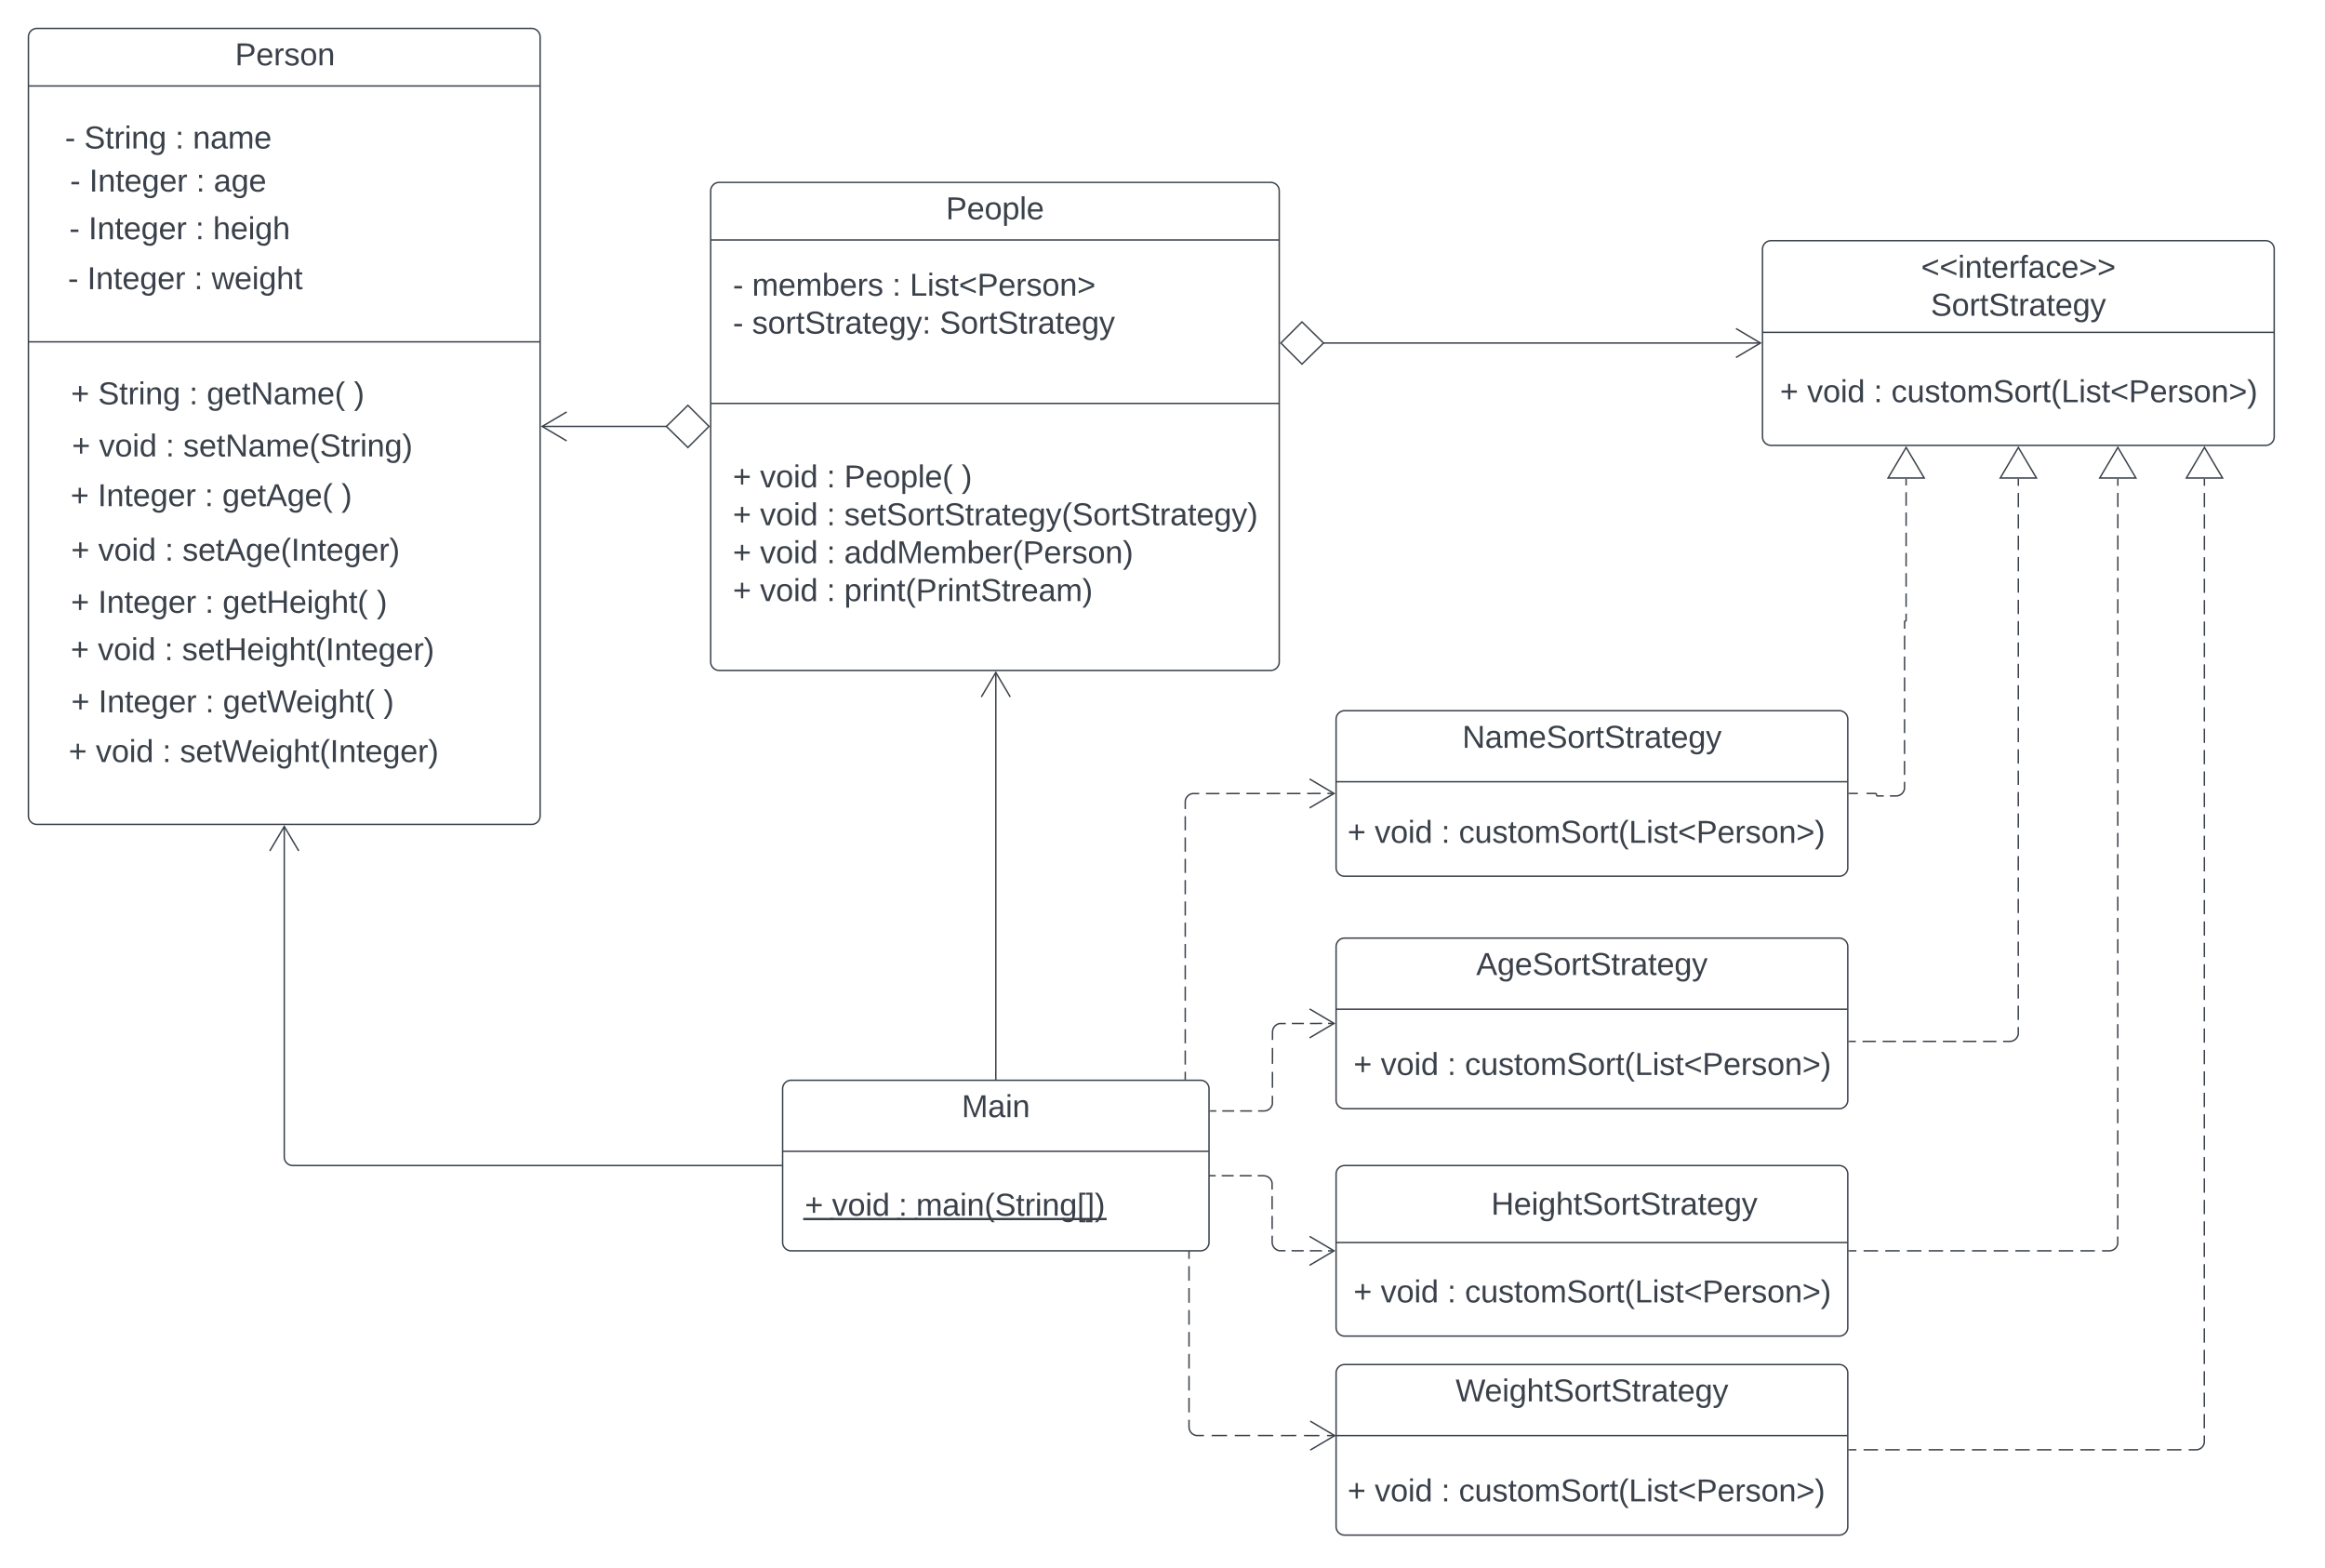<svg xmlns="http://www.w3.org/2000/svg" xmlns:xlink="http://www.w3.org/1999/xlink" xmlns:lucid="lucid" width="1635.74" height="1103.33"><g transform="translate(-80 -160)" lucid:page-tab-id="0_0"><path d="M0 0h1870.87v1322.83H0z" fill="#fff"/><path d="M100 186a6 6 0 0 1 6-6h348a6 6 0 0 1 6 6v548a6 6 0 0 1-6 6H106a6 6 0 0 1-6-6z" stroke="#3a414a" fill-opacity="0"/><use xlink:href="#a" transform="matrix(1,0,0,1,108,188) translate(137.346 17.944)"/><path d="M580 294.33a6 6 0 0 1 6-6h388a6 6 0 0 1 6 6v331.34a6 6 0 0 1-6 6H586a6 6 0 0 1-6-6z" stroke="#3a414a" fill-opacity="0"/><use xlink:href="#b" transform="matrix(1,0,0,1,588,296.333) translate(157.463 17.944)"/><path d="M630.6 926a6 6 0 0 1 6-6h288a6 6 0 0 1 6 6v108a6 6 0 0 1-6 6h-288a6 6 0 0 1-6-6z" stroke="#3a414a" fill-opacity="0"/><use xlink:href="#c" transform="matrix(1,0,0,1,638.586,928) translate(117.988 17.944)"/><path d="M1020 666a6 6 0 0 1 6-6h348a6 6 0 0 1 6 6v104.47a6 6 0 0 1-6 6h-348a6 6 0 0 1-6-6z" stroke="#3a414a" fill-opacity="0"/><use xlink:href="#d" transform="matrix(1,0,0,1,1028,668) translate(80.765 18.111)"/><use xlink:href="#e" transform="matrix(1,0,0,1,1028,668) translate(172 44.778)"/><path d="M1020 826a6 6 0 0 1 6-6h348a6 6 0 0 1 6 6v108a6 6 0 0 1-6 6h-348a6 6 0 0 1-6-6z" stroke="#3a414a" fill-opacity="0"/><use xlink:href="#f" transform="matrix(1,0,0,1,1028,828) translate(90.58 17.944)"/><path d="M1020 986a6 6 0 0 1 6-6h348a6 6 0 0 1 6 6v108a6 6 0 0 1-6 6h-348a6 6 0 0 1-6-6zM1020 1126a6 6 0 0 1 6-6h348a6 6 0 0 1 6 6v108a6 6 0 0 1-6 6h-348a6 6 0 0 1-6-6z" stroke="#3a414a" fill-opacity="0"/><use xlink:href="#g" transform="matrix(1,0,0,1,1028,1128) translate(76.043 17.944)"/><path d="M1320 335.33a6 6 0 0 1 6-6h348a6 6 0 0 1 6 6v132a6 6 0 0 1-6 6h-348a6 6 0 0 1-6-6z" stroke="#3a414a" fill-opacity="0"/><use xlink:href="#h" transform="matrix(1,0,0,1,1328,337.333) translate(103.543 18.111)"/><use xlink:href="#i" transform="matrix(1,0,0,1,1328,337.333) translate(110.333 44.778)"/><path d="M100.25 220.5a.25.25 0 0 1 .25-.25h359a.25.25 0 0 1 .25.25.25.25 0 0 1-.25.25h-359a.25.25 0 0 1-.25-.25z" stroke="#3a414a" stroke-width=".5" fill="none"/><path d="M120.4 240h155.43v36.67H120.4z" fill="#fff" fill-opacity="0"/><use xlink:href="#j" transform="matrix(1,0,0,1,125.401,245) translate(0.284 19.465)"/><use xlink:href="#k" transform="matrix(1,0,0,1,125.401,245) translate(13.802 19.465)"/><use xlink:href="#l" transform="matrix(1,0,0,1,125.401,245) translate(77.877 19.465)"/><use xlink:href="#m" transform="matrix(1,0,0,1,125.401,245) translate(90.222 19.465)"/><path d="M108.32 260h179.6v57.17h-179.6z" fill="#fff" fill-opacity="0"/><use xlink:href="#j" transform="matrix(1,0,0,1,113.318,265) translate(15.926 29.778)"/><use xlink:href="#n" transform="matrix(1,0,0,1,113.318,265) translate(29.444 29.778)"/><use xlink:href="#l" transform="matrix(1,0,0,1,113.318,265) translate(104.691 29.778)"/><use xlink:href="#o" transform="matrix(1,0,0,1,113.318,265) translate(117.037 29.778)"/><path d="M120.4 303.83h171.54v36.67H120.4z" fill="#fff" fill-opacity="0"/><use xlink:href="#j" transform="matrix(1,0,0,1,125.401,308.833) translate(3.315 19.465)"/><use xlink:href="#n" transform="matrix(1,0,0,1,125.401,308.833) translate(16.833 19.465)"/><use xlink:href="#l" transform="matrix(1,0,0,1,125.401,308.833) translate(92.08 19.465)"/><use xlink:href="#p" transform="matrix(1,0,0,1,125.401,308.833) translate(104.426 19.465)"/><path d="M120.4 327.17H300v63.33H120.4z" fill="#fff" fill-opacity="0"/><use xlink:href="#j" transform="matrix(1,0,0,1,125.401,332.167) translate(2.407 31.278)"/><use xlink:href="#n" transform="matrix(1,0,0,1,125.401,332.167) translate(15.926 31.278)"/><use xlink:href="#l" transform="matrix(1,0,0,1,125.401,332.167) translate(91.173 31.278)"/><use xlink:href="#q" transform="matrix(1,0,0,1,125.401,332.167) translate(103.519 31.278)"/><path d="M100.25 400.5a.25.25 0 0 1 .25-.25h359a.25.25 0 0 1 .25.25.25.25 0 0 1-.25.25h-359a.25.25 0 0 1-.25-.25z" stroke="#3a414a" stroke-width=".5" fill="none"/><path d="M124.6 420h216.42v36.67H124.6z" fill="#fff" fill-opacity="0"/><use xlink:href="#r" transform="matrix(1,0,0,1,129.599,425) translate(0.29 19.465)"/><use xlink:href="#k" transform="matrix(1,0,0,1,129.599,425) translate(19.426 19.465)"/><use xlink:href="#l" transform="matrix(1,0,0,1,129.599,425) translate(83.5 19.465)"/><use xlink:href="#s" transform="matrix(1,0,0,1,129.599,425) translate(95.846 19.465)"/><use xlink:href="#t" transform="matrix(1,0,0,1,129.599,425) translate(199.364 19.465)"/><path d="M120.4 456.67h259.9v36.66H120.4z" fill="#fff" fill-opacity="0"/><use xlink:href="#r" transform="matrix(1,0,0,1,125.401,461.667) translate(5.154 19.465)"/><use xlink:href="#u" transform="matrix(1,0,0,1,125.401,461.667) translate(24.29 19.465)"/><use xlink:href="#l" transform="matrix(1,0,0,1,125.401,461.667) translate(71.142 19.465)"/><use xlink:href="#v" transform="matrix(1,0,0,1,125.401,461.667) translate(83.488 19.465)"/><path d="M124.6 493.33h207.96V530H124.6z" fill="#fff" fill-opacity="0"/><use xlink:href="#r" transform="matrix(1,0,0,1,129.599,498.333) translate(0.019 17.778)"/><use xlink:href="#n" transform="matrix(1,0,0,1,129.599,498.333) translate(19.154 17.778)"/><use xlink:href="#l" transform="matrix(1,0,0,1,129.599,498.333) translate(94.401 17.778)"/><use xlink:href="#w" transform="matrix(1,0,0,1,129.599,498.333) translate(106.747 17.778)"/><use xlink:href="#x" transform="matrix(1,0,0,1,129.599,498.333) translate(190.636 17.778)"/><use xlink:href="#y" transform="matrix(1,0,0,1,129.599,498.333) translate(99 44.444)"/><use xlink:href="#e" transform="matrix(1,0,0,1,129.599,498.333) translate(99 71.111)"/><path d="M124.6 530h241.23v36.67H124.6z" fill="#fff" fill-opacity="0"/><use xlink:href="#r" transform="matrix(1,0,0,1,129.599,535) translate(0.383 19.465)"/><use xlink:href="#u" transform="matrix(1,0,0,1,129.599,535) translate(19.519 19.465)"/><use xlink:href="#l" transform="matrix(1,0,0,1,129.599,535) translate(66.37 19.465)"/><use xlink:href="#z" transform="matrix(1,0,0,1,129.599,535) translate(78.716 19.465)"/><path d="M124.6 566.67h232.53v36.66H124.6z" fill="#fff" fill-opacity="0"/><use xlink:href="#r" transform="matrix(1,0,0,1,129.599,571.667) translate(0.235 19.465)"/><use xlink:href="#n" transform="matrix(1,0,0,1,129.599,571.667) translate(19.37 19.465)"/><use xlink:href="#l" transform="matrix(1,0,0,1,129.599,571.667) translate(94.617 19.465)"/><use xlink:href="#A" transform="matrix(1,0,0,1,129.599,571.667) translate(106.963 19.465)"/><use xlink:href="#t" transform="matrix(1,0,0,1,129.599,571.667) translate(215.42 19.465)"/><path d="M124.6 600h265.8v36.67H124.6z" fill="#fff" fill-opacity="0"/><use xlink:href="#r" transform="matrix(1,0,0,1,129.599,605) translate(0.099 19.465)"/><use xlink:href="#u" transform="matrix(1,0,0,1,129.599,605) translate(19.235 19.465)"/><use xlink:href="#l" transform="matrix(1,0,0,1,129.599,605) translate(66.086 19.465)"/><use xlink:href="#B" transform="matrix(1,0,0,1,129.599,605) translate(78.432 19.465)"/><path d="M124.6 636.67h237.04v36.66H124.6z" fill="#fff" fill-opacity="0"/><use xlink:href="#r" transform="matrix(1,0,0,1,129.599,641.667) translate(0.481 19.465)"/><use xlink:href="#n" transform="matrix(1,0,0,1,129.599,641.667) translate(19.617 19.465)"/><use xlink:href="#l" transform="matrix(1,0,0,1,129.599,641.667) translate(94.864 19.465)"/><use xlink:href="#C" transform="matrix(1,0,0,1,129.599,641.667) translate(107.21 19.465)"/><use xlink:href="#t" transform="matrix(1,0,0,1,129.599,641.667) translate(220.173 19.465)"/><path d="M120.4 673.33h275.4V700H120.4z" fill="#fff" fill-opacity="0"/><use xlink:href="#r" transform="matrix(1,0,0,1,125.401,678.333) translate(2.846 17.778)"/><use xlink:href="#u" transform="matrix(1,0,0,1,125.401,678.333) translate(21.981 17.778)"/><use xlink:href="#l" transform="matrix(1,0,0,1,125.401,678.333) translate(68.833 17.778)"/><use xlink:href="#D" transform="matrix(1,0,0,1,125.401,678.333) translate(81.179 17.778)"/><path d="M580.25 328.83a.25.25 0 0 1 .25-.25h399a.25.25 0 0 1 .25.25.25.25 0 0 1-.25.25h-399a.25.25 0 0 1-.25-.25z" stroke="#3a414a" stroke-width=".5" fill="none"/><path d="M590.6 336H880v84H590.6z" fill="#fff" fill-opacity="0"/><use xlink:href="#j" transform="matrix(1,0,0,1,595.586,341) translate(0 27.028)"/><use xlink:href="#E" transform="matrix(1,0,0,1,595.586,341) translate(13.519 27.028)"/><use xlink:href="#l" transform="matrix(1,0,0,1,595.586,341) translate(112.099 27.028)"/><use xlink:href="#F" transform="matrix(1,0,0,1,595.586,341) translate(124.444 27.028)"/><use xlink:href="#j" transform="matrix(1,0,0,1,595.586,341) translate(0 53.694)"/><use xlink:href="#G" transform="matrix(1,0,0,1,595.586,341) translate(13.519 53.694)"/><use xlink:href="#H" transform="matrix(1,0,0,1,595.586,341) translate(145.494 53.694)"/><path d="M580.25 443.83a.25.25 0 0 1 .25-.25h399a.25.25 0 0 1 .25.25.25.25 0 0 1-.25.25h-399a.25.25 0 0 1-.25-.25z" stroke="#3a414a" stroke-width=".5" fill="none"/><path d="M590.6 456.67h380v160h-380z" fill="#fff" fill-opacity="0"/><use xlink:href="#r" transform="matrix(1,0,0,1,595.586,461.667) translate(0 41.215)"/><use xlink:href="#u" transform="matrix(1,0,0,1,595.586,461.667) translate(19.136 41.215)"/><use xlink:href="#l" transform="matrix(1,0,0,1,595.586,461.667) translate(65.988 41.215)"/><use xlink:href="#I" transform="matrix(1,0,0,1,595.586,461.667) translate(78.333 41.215)"/><use xlink:href="#x" transform="matrix(1,0,0,1,595.586,461.667) translate(160.926 41.215)"/><use xlink:href="#J" transform="matrix(1,0,0,1,595.586,461.667) translate(0 67.882)"/><use xlink:href="#u" transform="matrix(1,0,0,1,595.586,461.667) translate(19.136 67.882)"/><use xlink:href="#l" transform="matrix(1,0,0,1,595.586,461.667) translate(65.988 67.882)"/><use xlink:href="#K" transform="matrix(1,0,0,1,595.586,461.667) translate(78.333 67.882)"/><use xlink:href="#J" transform="matrix(1,0,0,1,595.586,461.667) translate(0 94.549)"/><use xlink:href="#u" transform="matrix(1,0,0,1,595.586,461.667) translate(19.136 94.549)"/><use xlink:href="#l" transform="matrix(1,0,0,1,595.586,461.667) translate(65.988 94.549)"/><use xlink:href="#L" transform="matrix(1,0,0,1,595.586,461.667) translate(78.333 94.549)"/><use xlink:href="#J" transform="matrix(1,0,0,1,595.586,461.667) translate(0 121.215)"/><use xlink:href="#u" transform="matrix(1,0,0,1,595.586,461.667) translate(19.136 121.215)"/><use xlink:href="#l" transform="matrix(1,0,0,1,595.586,461.667) translate(65.988 121.215)"/><use xlink:href="#M" transform="matrix(1,0,0,1,595.586,461.667) translate(78.333 121.215)"/><path d="M630.84 970a.25.25 0 0 1 .25-.25h299a.25.25 0 0 1 .24.25.25.25 0 0 1-.25.25h-299a.25.25 0 0 1-.26-.25z" stroke="#3a414a" stroke-width=".5" fill="none"/><path d="M641.17 980H930.6v60H641.16z" fill="#fff" fill-opacity="0"/><g><use xlink:href="#N" transform="matrix(1,0,0,1,646.173,985) translate(0 30.278)"/><use xlink:href="#O" transform="matrix(1,0,0,1,646.173,985) translate(19.136 30.278)"/><use xlink:href="#P" transform="matrix(1,0,0,1,646.173,985) translate(65.988 30.278)"/><use xlink:href="#Q" transform="matrix(1,0,0,1,646.173,985) translate(78.333 30.278)"/></g><path d="M1020.25 710a.25.25 0 0 1 .25-.25h359a.25.25 0 0 1 .25.25.25.25 0 0 1-.25.25h-359a.25.25 0 0 1-.25-.25zM1020.25 870a.25.25 0 0 1 .25-.25h359a.25.25 0 0 1 .25.25.25.25 0 0 1-.25.25h-359a.25.25 0 0 1-.25-.25zM1020.25 1034.17a.25.25 0 0 1 .25-.25h359a.25.25 0 0 1 .25.25.25.25 0 0 1-.25.25h-359a.25.25 0 0 1-.25-.25zM1020.25 1170a.25.25 0 0 1 .25-.25h359a.25.25 0 0 1 .25.25.25.25 0 0 1-.25.25h-359a.25.25 0 0 1-.25-.25zM1320.25 393.83a.25.25 0 0 1 .25-.25h359a.25.25 0 0 1 .25.25.25.25 0 0 1-.25.25h-359a.25.25 0 0 1-.25-.25z" stroke="#3a414a" stroke-width=".5" fill="none"/><path d="M931.52 941.6h4.2m4.2 0h8.38m4.2 0h8.4m4.2 0h4.18l.94-.07.9-.22.88-.35.8-.5.72-.6.6-.72.5-.8.37-.87.2-.92v-5.6m.02-5.63l.02-11.22m0-5.62l.02-11.23m0-5.6l.02-5.63.07-.94.22-.9.36-.88.5-.8.6-.72.72-.6.8-.5.88-.37.9-.23h4.27m4.25 0l8.5-.03m4.26 0l8.52-.02m4.25 0l4.26-.02" stroke="#3a414a" fill="none"/><path d="M931.54 942.1h-.52v-1h.52z" stroke="#3a414a" stroke-width=".05" fill="#3a414a"/><path d="M1001.34 890.18l17.2-10.18-17.2-10.18M931.1 987.2h4.2m4.23 0h8.43m4.22 0h8.44m4.22 0h4.22l.94.07.92.22.87.35.8.5.7.6.62.72.5.8.35.88.22.9v4.65m0 4.64l.02 9.27m0 4.65l.03 9.27m0 4.64v4.64l.1.94.2.9.37.88.5.8.6.72.7.6.82.5.87.37.92.23h4.28m4.28 0l8.56.03m4.27 0l8.57.02m4.28 0l4.28.02" stroke="#3a414a" fill="none"/><path d="M931.1 987.7h-.5v-1h.5z" stroke="#3a414a" stroke-width=".05" fill="#3a414a"/><path d="M1001.34 1050.18l17.2-10.18-17.2-10.18M916.53 1040.5v5.15m0 5.14v10.28m0 5.15v10.3m0 5.14v10.3m0 5.13v10.3m0 5.14v10.3m0 5.14v10.3m0 5.14v10.3m0 5.13v5.15l.08.94.23.9.36.88.48.8.6.72.73.6.8.5.88.37.9.23h5.43m5.43 0h10.83m5.42.02h10.83m5.42 0l10.84.02m5.4 0H992m5.42 0l10.83.02m5.42 0h5.4" stroke="#3a414a" fill="none"/><path d="M917.03 1040.5h-1v-.5h1z" stroke="#3a414a" stroke-width=".05" fill="#3a414a"/><path d="M1001.8 1180.18L1019 1170l-17.2-10.18M913.87 919v-5m0-5v-9.97m0-5v-10m0-4.98v-10m0-4.98v-10m0-4.98v-10m0-5v-9.98m0-5v-10m0-4.98v-10m0-4.98v-10m0-5v-9.97m0-5v-10m0-5v-9.98m0-5v-5l.07-.93.22-.92.36-.87.5-.8.6-.7.72-.62.8-.5.87-.35.93-.22h4.75m4.74 0h9.5m4.75 0l9.5-.02m4.74 0h9.5m4.75 0l9.5-.02m4.74 0h9.5m4.74 0l9.5-.02m4.74 0h4.75" stroke="#3a414a" fill="none"/><path d="M914.37 919.5h-1v-.5h1z" stroke="#3a414a" stroke-width=".05" fill="#3a414a"/><path d="M1001.34 728.4l17.2-10.17-17.2-10.18M780.6 919.04v-286" stroke="#3a414a" fill="none"/><path d="M781.1 919.54h-1v-.52h1z" stroke="#3a414a" stroke-width=".05" fill="#3a414a"/><path d="M790.77 650.33L780.6 633.1l-10.2 17.23M629.62 980H286a6 6 0 0 1-6-6V741.37" stroke="#3a414a" fill="none"/><path d="M630.12 980.5h-.5v-1h.5z" stroke="#3a414a" stroke-width=".05" fill="#3a414a"/><path d="M290.18 758.66L280 741.46l-10.18 17.2" stroke="#3a414a" fill="none"/><path d="M1125.76 991.67h193.77v36.66h-193.77z" fill="#fff" fill-opacity="0"/><g><use xlink:href="#R" transform="matrix(1,0,0,1,1130.764,996.667) translate(-1.704 17.944)"/></g><path d="M1380.96 718.23h6.13m6.12 0h6.27l.12.05.13.05.12.07.1.1.1.1.07.12.05.12.02.14v.14l.02.13.03.14.06.12.07.12.1.1.1.1.1.06.14.06.14.03h4.34m4.34 0h4.34l.94-.07.9-.22.88-.35.8-.5.72-.6.6-.72.5-.8.37-.88.23-.9v-4.9m0-4.9v-9.8m0-4.9l.02-9.78m0-4.9v-9.8m0-4.9l.02-9.78m0-4.9v-9.8m0-4.9v-9.78m.02-4.9v-9.8m0-4.9v-4.96l.03-.1.03-.06.04-.07.06-.07.06-.05.07-.04.07-.03.08-.02h.18l.07-.02.07-.03.07-.05.07-.05.06-.06.05-.08.04-.08.02-.08v-4.75m0-4.73v-9.5m0-4.74v-9.5m0-4.73V549m0-4.74v-9.5m0-4.73v-9.5m0-4.74v-9.5m0-4.74v-4.75" stroke="#3a414a" fill="none"/><path d="M1380.98 718.73h-.52v-1h.52z" stroke="#3a414a" stroke-width=".05" fill="#3a414a"/><path d="M1421.06 474.8l12.73 21.5h-25.46z" stroke="#3a414a" fill="#fff"/><path d="M1380.97 892.64h4.7m4.72 0h9.4m4.72 0h9.42m4.7 0h9.43m4.7 0h9.43m4.7 0h9.42m4.7 0h9.43m4.7 0h9.43m4.7 0h4.72l.94-.07.9-.22.88-.36.8-.5.72-.6.6-.73.5-.8.37-.87.23-.92v-5m0-5.02v-10.02m0-5V852.5m0-5v-10.02m0-5v-10.03m0-5V807.4m0-5v-10.03m.02-5.02v-10.02m0-5v-10.03m0-5V747.3m0-5v-10.03m0-5v-10.03m0-5V702.2m0-5v-10.02m0-5l.02-10.03m0-5V657.1m0-5v-10.03m0-5.02v-10.02m0-5v-10.03m0-5V597m0-5v-10.03m0-5l.02-10.03m0-5V551.9m0-5v-10.02m0-5v-10.03m0-5V506.8m0-5v-5.02" stroke="#3a414a" fill="none"/><path d="M1380.98 893.14h-.5v-1h.5z" stroke="#3a414a" stroke-width=".05" fill="#3a414a"/><path d="M1500 474.78l12.73 21.52h-25.46z" stroke="#3a414a" fill="#fff"/><path d="M1380.96 1040h5.1m5.07 0h10.17m5.08 0h10.17m5.1 0h10.15m5.1 0h10.16m5.08 0h10.17m5.1 0h10.16m5.08 0h10.17m5.1 0h10.16m5.1 0h10.16m5.08 0h10.17m5.08 0h10.17m5.08 0h5.1l.93-.07.9-.22.88-.35.8-.5.73-.6.6-.72.5-.8.36-.88.2-.9v-5m0-4.98l.02-9.96m0-4.98v-9.96m0-4.98v-9.97m0-4.97v-9.97m0-4.98v-9.97m0-4.97v-9.97m0-4.98v-9.97m0-4.97v-9.96m0-5v-9.95m0-5v-9.95m.02-5v-9.95m0-4.98v-9.97m0-4.98v-9.98m0-4.98v-9.97m0-4.98v-9.98m0-4.98v-9.96m0-5v-9.95m0-5v-9.95m0-5v-9.95m0-4.98v-9.97m.02-4.98v-9.97m0-4.98v-9.97m0-4.98v-9.97m0-4.98v-9.97m0-4.98v-9.96m0-5v-9.95m0-5v-9.96m0-4.98v-9.97m0-5v-9.96m0-4.98l.02-9.97m0-5v-9.96m0-4.98v-9.97m0-5v-9.95m0-5v-9.95m0-5v-9.95m0-4.98v-5" stroke="#3a414a" fill="none"/><path d="M1380.98 1040.5h-.52v-1h.52z" stroke="#3a414a" stroke-width=".05" fill="#3a414a"/><path d="M1570 474.76l12.7 21.52h-25.44z" stroke="#3a414a" fill="#fff"/><path d="M1380.96 1180h5.1m5.07 0h10.16m5.08 0h10.16m5.08 0h10.17m5.07 0h10.17m5.08 0h10.17m5.07 0h10.16m5.1 0h10.15m5.1 0h10.15m5.08 0h10.18m5.08 0h10.17m5.08 0h10.17m5.1 0H1569m5.1 0h10.15m5.08 0h10.17m5.08 0h10.17m5.08 0h5.08l.94-.07.92-.22.86-.35.8-.5.72-.6.6-.72.5-.8.36-.88.22-.9v-5.03m0-5.03v-10.06m0-5.02v-10.05m0-5.02v-10.05m0-5.02v-10.05m0-5.02v-10.04m0-5.02v-10.05m0-5.03v-10.05m0-5.02v-10.05m0-5.02v-10.05m0-5.02l.02-10.05m0-5v-10.06m0-5.02v-10.05m0-5.02V974m0-5.02v-10.05m0-5.02v-10.04m0-5.02V928.8m0-5.04v-10.04m0-5.03v-10.05m0-5.03v-10.04m0-5.03V868.5m0-5.02v-10.04m0-5.03l.02-10.03m0-5.03V823.3m0-5.03v-10.05m0-5.02v-10.05m0-5.02v-10.05m0-5.02V763m0-5v-10.06m0-5.02v-10.05m0-5.02V717.8m0-5.02v-10.05m0-5.02v-10.04m0-5.02V672.6m0-5.03v-10.05m.02-5.02v-10.05m0-5.02v-10.05m0-5.02V612.3m0-5v-10.06m0-5.02v-10.05m0-5.02V567.1m0-5.03v-10.04m0-5.03v-10.04m0-5.03V521.9m0-5.04v-10.04m0-5.03v-5.03" stroke="#3a414a" fill="none"/><path d="M1380.98 1180.5h-.52v-1h.52z" stroke="#3a414a" stroke-width=".05" fill="#3a414a"/><path d="M1630.93 474.75l12.73 21.52h-25.45z" stroke="#3a414a" fill="#fff"/><path d="M549.16 460h-87.8" stroke="#3a414a" fill="none"/><path d="M578.83 460l-14.85 14.85L548.83 460l15.15-14.85z" stroke="#3a414a" fill="#fff"/><path d="M478.66 449.82L461.46 460l17.2 10.18" stroke="#3a414a" fill="none"/><path d="M1304.26 406.67h391.48V470h-391.48z" fill="#fff" fill-opacity="0"/><g><use xlink:href="#r" transform="matrix(1,0,0,1,1309.259,411.667) translate(23.006 31.278)"/><use xlink:href="#u" transform="matrix(1,0,0,1,1309.259,411.667) translate(42.142 31.278)"/><use xlink:href="#l" transform="matrix(1,0,0,1,1309.259,411.667) translate(88.994 31.278)"/><use xlink:href="#S" transform="matrix(1,0,0,1,1309.259,411.667) translate(101.34 31.278)"/></g><path d="M1010.82 401.33h307.8" stroke="#3a414a" fill="none"/><path d="M981.16 401.33L996 386.48l15.16 14.85L996 416.18z" stroke="#3a414a" fill="#fff"/><path d="M1301.34 411.5l17.2-10.17-17.2-10.18" stroke="#3a414a" fill="none"/><path d="M1000 716.67h391.48V780H1000z" fill="#fff" fill-opacity="0"/><g><use xlink:href="#T" transform="matrix(1,0,0,1,1005,721.667) translate(23.006 31.278)"/><use xlink:href="#U" transform="matrix(1,0,0,1,1005,721.667) translate(42.142 31.278)"/><use xlink:href="#V" transform="matrix(1,0,0,1,1005,721.667) translate(88.994 31.278)"/><use xlink:href="#W" transform="matrix(1,0,0,1,1005,721.667) translate(101.34 31.278)"/></g><path d="M1004.26 880h391.48v63.33h-391.48z" fill="#fff" fill-opacity="0"/><g><use xlink:href="#T" transform="matrix(1,0,0,1,1009.259,885) translate(23.006 31.278)"/><use xlink:href="#U" transform="matrix(1,0,0,1,1009.259,885) translate(42.142 31.278)"/><use xlink:href="#V" transform="matrix(1,0,0,1,1009.259,885) translate(88.994 31.278)"/><use xlink:href="#W" transform="matrix(1,0,0,1,1009.259,885) translate(101.34 31.278)"/></g><path d="M1004.26 1040h391.48v63.33h-391.48z" fill="#fff" fill-opacity="0"/><g><use xlink:href="#T" transform="matrix(1,0,0,1,1009.259,1045) translate(23.006 31.278)"/><use xlink:href="#U" transform="matrix(1,0,0,1,1009.259,1045) translate(42.142 31.278)"/><use xlink:href="#V" transform="matrix(1,0,0,1,1009.259,1045) translate(88.994 31.278)"/><use xlink:href="#W" transform="matrix(1,0,0,1,1009.259,1045) translate(101.34 31.278)"/></g><path d="M1000 1180h391.48v63.33H1000z" fill="#fff" fill-opacity="0"/><g><use xlink:href="#T" transform="matrix(1,0,0,1,1005,1185) translate(23.006 31.278)"/><use xlink:href="#U" transform="matrix(1,0,0,1,1005,1185) translate(42.142 31.278)"/><use xlink:href="#V" transform="matrix(1,0,0,1,1005,1185) translate(88.994 31.278)"/><use xlink:href="#W" transform="matrix(1,0,0,1,1005,1185) translate(101.34 31.278)"/></g><defs><path fill="#3a414a" d="M30-248c87 1 191-15 191 75 0 78-77 80-158 76V0H30v-248zm33 125c57 0 124 11 124-50 0-59-68-47-124-48v98" id="X"/><path fill="#3a414a" d="M100-194c63 0 86 42 84 106H49c0 40 14 67 53 68 26 1 43-12 49-29l28 8c-11 28-37 45-77 45C44 4 14-33 15-96c1-61 26-98 85-98zm52 81c6-60-76-77-97-28-3 7-6 17-6 28h103" id="Y"/><path fill="#3a414a" d="M114-163C36-179 61-72 57 0H25l-1-190h30c1 12-1 29 2 39 6-27 23-49 58-41v29" id="Z"/><path fill="#3a414a" d="M135-143c-3-34-86-38-87 0 15 53 115 12 119 90S17 21 10-45l28-5c4 36 97 45 98 0-10-56-113-15-118-90-4-57 82-63 122-42 12 7 21 19 24 35" id="aa"/><path fill="#3a414a" d="M100-194c62-1 85 37 85 99 1 63-27 99-86 99S16-35 15-95c0-66 28-99 85-99zM99-20c44 1 53-31 53-75 0-43-8-75-51-75s-53 32-53 75 10 74 51 75" id="ab"/><path fill="#3a414a" d="M117-194c89-4 53 116 60 194h-32v-121c0-31-8-49-39-48C34-167 62-67 57 0H25l-1-190h30c1 10-1 24 2 32 11-22 29-35 61-36" id="ac"/><g id="a"><use transform="matrix(0.062,0,0,0.062,0,0)" xlink:href="#X"/><use transform="matrix(0.062,0,0,0.062,14.815,0)" xlink:href="#Y"/><use transform="matrix(0.062,0,0,0.062,27.16,0)" xlink:href="#Z"/><use transform="matrix(0.062,0,0,0.062,34.506,0)" xlink:href="#aa"/><use transform="matrix(0.062,0,0,0.062,45.617,0)" xlink:href="#ab"/><use transform="matrix(0.062,0,0,0.062,57.963,0)" xlink:href="#ac"/></g><path fill="#3a414a" d="M115-194c55 1 70 41 70 98S169 2 115 4C84 4 66-9 55-30l1 105H24l-1-265h31l2 30c10-21 28-34 59-34zm-8 174c40 0 45-34 45-75s-6-73-45-74c-42 0-51 32-51 76 0 43 10 73 51 73" id="ad"/><path fill="#3a414a" d="M24 0v-261h32V0H24" id="ae"/><g id="b"><use transform="matrix(0.062,0,0,0.062,0,0)" xlink:href="#X"/><use transform="matrix(0.062,0,0,0.062,14.815,0)" xlink:href="#Y"/><use transform="matrix(0.062,0,0,0.062,27.16,0)" xlink:href="#ab"/><use transform="matrix(0.062,0,0,0.062,39.506,0)" xlink:href="#ad"/><use transform="matrix(0.062,0,0,0.062,51.852,0)" xlink:href="#ae"/><use transform="matrix(0.062,0,0,0.062,56.728,0)" xlink:href="#Y"/></g><path fill="#3a414a" d="M240 0l2-218c-23 76-54 145-80 218h-23L58-218 59 0H30v-248h44l77 211c21-75 51-140 76-211h43V0h-30" id="af"/><path fill="#3a414a" d="M141-36C126-15 110 5 73 4 37 3 15-17 15-53c-1-64 63-63 125-63 3-35-9-54-41-54-24 1-41 7-42 31l-33-3c5-37 33-52 76-52 45 0 72 20 72 64v82c-1 20 7 32 28 27v20c-31 9-61-2-59-35zM48-53c0 20 12 33 32 33 41-3 63-29 60-74-43 2-92-5-92 41" id="ag"/><path fill="#3a414a" d="M24-231v-30h32v30H24zM24 0v-190h32V0H24" id="ah"/><g id="c"><use transform="matrix(0.062,0,0,0.062,0,0)" xlink:href="#af"/><use transform="matrix(0.062,0,0,0.062,18.457,0)" xlink:href="#ag"/><use transform="matrix(0.062,0,0,0.062,30.802,0)" xlink:href="#ah"/><use transform="matrix(0.062,0,0,0.062,35.679,0)" xlink:href="#ac"/></g><path fill="#3a414a" d="M190 0L58-211 59 0H30v-248h39L202-35l-2-213h31V0h-41" id="ai"/><path fill="#3a414a" d="M210-169c-67 3-38 105-44 169h-31v-121c0-29-5-50-35-48C34-165 62-65 56 0H25l-1-190h30c1 10-1 24 2 32 10-44 99-50 107 0 11-21 27-35 58-36 85-2 47 119 55 194h-31v-121c0-29-5-49-35-48" id="aj"/><path fill="#3a414a" d="M185-189c-5-48-123-54-124 2 14 75 158 14 163 119 3 78-121 87-175 55-17-10-28-26-33-46l33-7c5 56 141 63 141-1 0-78-155-14-162-118-5-82 145-84 179-34 5 7 8 16 11 25" id="ak"/><path fill="#3a414a" d="M59-47c-2 24 18 29 38 22v24C64 9 27 4 27-40v-127H5v-23h24l9-43h21v43h35v23H59v120" id="al"/><path fill="#3a414a" d="M177-190C167-65 218 103 67 71c-23-6-38-20-44-43l32-5c15 47 100 32 89-28v-30C133-14 115 1 83 1 29 1 15-40 15-95c0-56 16-97 71-98 29-1 48 16 59 35 1-10 0-23 2-32h30zM94-22c36 0 50-32 50-73 0-42-14-75-50-75-39 0-46 34-46 75s6 73 46 73" id="am"/><path fill="#3a414a" d="M179-190L93 31C79 59 56 82 12 73V49c39 6 53-20 64-50L1-190h34L92-34l54-156h33" id="an"/><g id="d"><use transform="matrix(0.062,0,0,0.062,0,0)" xlink:href="#ai"/><use transform="matrix(0.062,0,0,0.062,15.988,0)" xlink:href="#ag"/><use transform="matrix(0.062,0,0,0.062,28.333,0)" xlink:href="#aj"/><use transform="matrix(0.062,0,0,0.062,46.79,0)" xlink:href="#Y"/><use transform="matrix(0.062,0,0,0.062,59.136,0)" xlink:href="#ak"/><use transform="matrix(0.062,0,0,0.062,73.951,0)" xlink:href="#ab"/><use transform="matrix(0.062,0,0,0.062,86.296,0)" xlink:href="#Z"/><use transform="matrix(0.062,0,0,0.062,93.642,0)" xlink:href="#al"/><use transform="matrix(0.062,0,0,0.062,99.815,0)" xlink:href="#ak"/><use transform="matrix(0.062,0,0,0.062,114.63,0)" xlink:href="#al"/><use transform="matrix(0.062,0,0,0.062,120.802,0)" xlink:href="#Z"/><use transform="matrix(0.062,0,0,0.062,128.148,0)" xlink:href="#ag"/><use transform="matrix(0.062,0,0,0.062,140.494,0)" xlink:href="#al"/><use transform="matrix(0.062,0,0,0.062,146.667,0)" xlink:href="#Y"/><use transform="matrix(0.062,0,0,0.062,159.012,0)" xlink:href="#am"/><use transform="matrix(0.062,0,0,0.062,171.358,0)" xlink:href="#an"/></g><path fill="#3a414a" d="M205 0l-28-72H64L36 0H1l101-248h38L239 0h-34zm-38-99l-47-123c-12 45-31 82-46 123h93" id="ao"/><g id="f"><use transform="matrix(0.062,0,0,0.062,0,0)" xlink:href="#ao"/><use transform="matrix(0.062,0,0,0.062,14.815,0)" xlink:href="#am"/><use transform="matrix(0.062,0,0,0.062,27.16,0)" xlink:href="#Y"/><use transform="matrix(0.062,0,0,0.062,39.506,0)" xlink:href="#ak"/><use transform="matrix(0.062,0,0,0.062,54.321,0)" xlink:href="#ab"/><use transform="matrix(0.062,0,0,0.062,66.667,0)" xlink:href="#Z"/><use transform="matrix(0.062,0,0,0.062,74.012,0)" xlink:href="#al"/><use transform="matrix(0.062,0,0,0.062,80.185,0)" xlink:href="#ak"/><use transform="matrix(0.062,0,0,0.062,95,0)" xlink:href="#al"/><use transform="matrix(0.062,0,0,0.062,101.173,0)" xlink:href="#Z"/><use transform="matrix(0.062,0,0,0.062,108.519,0)" xlink:href="#ag"/><use transform="matrix(0.062,0,0,0.062,120.864,0)" xlink:href="#al"/><use transform="matrix(0.062,0,0,0.062,127.037,0)" xlink:href="#Y"/><use transform="matrix(0.062,0,0,0.062,139.383,0)" xlink:href="#am"/><use transform="matrix(0.062,0,0,0.062,151.728,0)" xlink:href="#an"/></g><path fill="#3a414a" d="M266 0h-40l-56-210L115 0H75L2-248h35L96-30l15-64 43-154h32l59 218 59-218h35" id="ap"/><path fill="#3a414a" d="M106-169C34-169 62-67 57 0H25v-261h32l-1 103c12-21 28-36 61-36 89 0 53 116 60 194h-32v-121c2-32-8-49-39-48" id="aq"/><g id="g"><use transform="matrix(0.062,0,0,0.062,0,0)" xlink:href="#ap"/><use transform="matrix(0.062,0,0,0.062,20.494,0)" xlink:href="#Y"/><use transform="matrix(0.062,0,0,0.062,32.84,0)" xlink:href="#ah"/><use transform="matrix(0.062,0,0,0.062,37.716,0)" xlink:href="#am"/><use transform="matrix(0.062,0,0,0.062,50.062,0)" xlink:href="#aq"/><use transform="matrix(0.062,0,0,0.062,62.407,0)" xlink:href="#al"/><use transform="matrix(0.062,0,0,0.062,68.58,0)" xlink:href="#ak"/><use transform="matrix(0.062,0,0,0.062,83.395,0)" xlink:href="#ab"/><use transform="matrix(0.062,0,0,0.062,95.741,0)" xlink:href="#Z"/><use transform="matrix(0.062,0,0,0.062,103.086,0)" xlink:href="#al"/><use transform="matrix(0.062,0,0,0.062,109.259,0)" xlink:href="#ak"/><use transform="matrix(0.062,0,0,0.062,124.074,0)" xlink:href="#al"/><use transform="matrix(0.062,0,0,0.062,130.247,0)" xlink:href="#Z"/><use transform="matrix(0.062,0,0,0.062,137.593,0)" xlink:href="#ag"/><use transform="matrix(0.062,0,0,0.062,149.938,0)" xlink:href="#al"/><use transform="matrix(0.062,0,0,0.062,156.111,0)" xlink:href="#Y"/><use transform="matrix(0.062,0,0,0.062,168.457,0)" xlink:href="#am"/><use transform="matrix(0.062,0,0,0.062,180.802,0)" xlink:href="#an"/></g><path fill="#3a414a" d="M18-100v-36l175-74v27L42-118l151 64v27" id="ar"/><path fill="#3a414a" d="M101-234c-31-9-42 10-38 44h38v23H63V0H32v-167H5v-23h27c-7-52 17-82 69-68v24" id="as"/><path fill="#3a414a" d="M96-169c-40 0-48 33-48 73s9 75 48 75c24 0 41-14 43-38l32 2c-6 37-31 61-74 61-59 0-76-41-82-99-10-93 101-131 147-64 4 7 5 14 7 22l-32 3c-4-21-16-35-41-35" id="at"/><path fill="#3a414a" d="M18-27v-27l151-64-151-65v-27l175 74v36" id="au"/><g id="h"><use transform="matrix(0.062,0,0,0.062,0,0)" xlink:href="#ar"/><use transform="matrix(0.062,0,0,0.062,12.963,0)" xlink:href="#ar"/><use transform="matrix(0.062,0,0,0.062,25.926,0)" xlink:href="#ah"/><use transform="matrix(0.062,0,0,0.062,30.802,0)" xlink:href="#ac"/><use transform="matrix(0.062,0,0,0.062,43.148,0)" xlink:href="#al"/><use transform="matrix(0.062,0,0,0.062,49.321,0)" xlink:href="#Y"/><use transform="matrix(0.062,0,0,0.062,61.667,0)" xlink:href="#Z"/><use transform="matrix(0.062,0,0,0.062,69.012,0)" xlink:href="#as"/><use transform="matrix(0.062,0,0,0.062,75.185,0)" xlink:href="#ag"/><use transform="matrix(0.062,0,0,0.062,87.531,0)" xlink:href="#at"/><use transform="matrix(0.062,0,0,0.062,98.642,0)" xlink:href="#Y"/><use transform="matrix(0.062,0,0,0.062,110.988,0)" xlink:href="#au"/><use transform="matrix(0.062,0,0,0.062,123.951,0)" xlink:href="#au"/></g><g id="i"><use transform="matrix(0.062,0,0,0.062,0,0)" xlink:href="#ak"/><use transform="matrix(0.062,0,0,0.062,14.815,0)" xlink:href="#ab"/><use transform="matrix(0.062,0,0,0.062,27.16,0)" xlink:href="#Z"/><use transform="matrix(0.062,0,0,0.062,34.506,0)" xlink:href="#al"/><use transform="matrix(0.062,0,0,0.062,40.679,0)" xlink:href="#ak"/><use transform="matrix(0.062,0,0,0.062,55.494,0)" xlink:href="#al"/><use transform="matrix(0.062,0,0,0.062,61.667,0)" xlink:href="#Z"/><use transform="matrix(0.062,0,0,0.062,69.012,0)" xlink:href="#ag"/><use transform="matrix(0.062,0,0,0.062,81.358,0)" xlink:href="#al"/><use transform="matrix(0.062,0,0,0.062,87.531,0)" xlink:href="#Y"/><use transform="matrix(0.062,0,0,0.062,99.877,0)" xlink:href="#am"/><use transform="matrix(0.062,0,0,0.062,112.222,0)" xlink:href="#an"/></g><path fill="#3a414a" d="M16-82v-28h88v28H16" id="av"/><use transform="matrix(0.062,0,0,0.062,0,0)" xlink:href="#av" id="j"/><g id="k"><use transform="matrix(0.062,0,0,0.062,0,0)" xlink:href="#ak"/><use transform="matrix(0.062,0,0,0.062,14.815,0)" xlink:href="#al"/><use transform="matrix(0.062,0,0,0.062,20.988,0)" xlink:href="#Z"/><use transform="matrix(0.062,0,0,0.062,28.333,0)" xlink:href="#ah"/><use transform="matrix(0.062,0,0,0.062,33.21,0)" xlink:href="#ac"/><use transform="matrix(0.062,0,0,0.062,45.556,0)" xlink:href="#am"/></g><path fill="#3a414a" d="M33-154v-36h34v36H33zM33 0v-36h34V0H33" id="aw"/><use transform="matrix(0.062,0,0,0.062,0,0)" xlink:href="#aw" id="l"/><g id="m"><use transform="matrix(0.062,0,0,0.062,0,0)" xlink:href="#ac"/><use transform="matrix(0.062,0,0,0.062,12.346,0)" xlink:href="#ag"/><use transform="matrix(0.062,0,0,0.062,24.691,0)" xlink:href="#aj"/><use transform="matrix(0.062,0,0,0.062,43.148,0)" xlink:href="#Y"/></g><path fill="#3a414a" d="M33 0v-248h34V0H33" id="ax"/><g id="n"><use transform="matrix(0.062,0,0,0.062,0,0)" xlink:href="#ax"/><use transform="matrix(0.062,0,0,0.062,6.173,0)" xlink:href="#ac"/><use transform="matrix(0.062,0,0,0.062,18.519,0)" xlink:href="#al"/><use transform="matrix(0.062,0,0,0.062,24.691,0)" xlink:href="#Y"/><use transform="matrix(0.062,0,0,0.062,37.037,0)" xlink:href="#am"/><use transform="matrix(0.062,0,0,0.062,49.383,0)" xlink:href="#Y"/><use transform="matrix(0.062,0,0,0.062,61.728,0)" xlink:href="#Z"/></g><g id="o"><use transform="matrix(0.062,0,0,0.062,0,0)" xlink:href="#ag"/><use transform="matrix(0.062,0,0,0.062,12.346,0)" xlink:href="#am"/><use transform="matrix(0.062,0,0,0.062,24.691,0)" xlink:href="#Y"/></g><g id="p"><use transform="matrix(0.062,0,0,0.062,0,0)" xlink:href="#aq"/><use transform="matrix(0.062,0,0,0.062,12.346,0)" xlink:href="#Y"/><use transform="matrix(0.062,0,0,0.062,24.691,0)" xlink:href="#ah"/><use transform="matrix(0.062,0,0,0.062,29.568,0)" xlink:href="#am"/><use transform="matrix(0.062,0,0,0.062,41.914,0)" xlink:href="#aq"/></g><path fill="#3a414a" d="M206 0h-36l-40-164L89 0H53L-1-190h32L70-26l43-164h34l41 164 42-164h31" id="ay"/><g id="q"><use transform="matrix(0.062,0,0,0.062,0,0)" xlink:href="#ay"/><use transform="matrix(0.062,0,0,0.062,15.988,0)" xlink:href="#Y"/><use transform="matrix(0.062,0,0,0.062,28.333,0)" xlink:href="#ah"/><use transform="matrix(0.062,0,0,0.062,33.21,0)" xlink:href="#am"/><use transform="matrix(0.062,0,0,0.062,45.556,0)" xlink:href="#aq"/><use transform="matrix(0.062,0,0,0.062,57.901,0)" xlink:href="#al"/></g><path fill="#3a414a" d="M118-107v75H92v-75H18v-26h74v-75h26v75h74v26h-74" id="az"/><use transform="matrix(0.062,0,0,0.062,0,0)" xlink:href="#az" id="r"/><path fill="#3a414a" d="M87 75C49 33 22-17 22-94c0-76 28-126 65-167h31c-38 41-64 92-64 168S80 34 118 75H87" id="aA"/><g id="s"><use transform="matrix(0.062,0,0,0.062,0,0)" xlink:href="#am"/><use transform="matrix(0.062,0,0,0.062,12.346,0)" xlink:href="#Y"/><use transform="matrix(0.062,0,0,0.062,24.691,0)" xlink:href="#al"/><use transform="matrix(0.062,0,0,0.062,30.864,0)" xlink:href="#ai"/><use transform="matrix(0.062,0,0,0.062,46.852,0)" xlink:href="#ag"/><use transform="matrix(0.062,0,0,0.062,59.198,0)" xlink:href="#aj"/><use transform="matrix(0.062,0,0,0.062,77.654,0)" xlink:href="#Y"/><use transform="matrix(0.062,0,0,0.062,90,0)" xlink:href="#aA"/></g><path fill="#3a414a" d="M33-261c38 41 65 92 65 168S71 34 33 75H2C39 34 66-17 66-93S39-220 2-261h31" id="aB"/><use transform="matrix(0.062,0,0,0.062,0,0)" xlink:href="#aB" id="t"/><path fill="#3a414a" d="M108 0H70L1-190h34L89-25l56-165h34" id="aC"/><path fill="#3a414a" d="M85-194c31 0 48 13 60 33l-1-100h32l1 261h-30c-2-10 0-23-3-31C134-8 116 4 85 4 32 4 16-35 15-94c0-66 23-100 70-100zm9 24c-40 0-46 34-46 75 0 40 6 74 45 74 42 0 51-32 51-76 0-42-9-74-50-73" id="aD"/><g id="u"><use transform="matrix(0.062,0,0,0.062,0,0)" xlink:href="#aC"/><use transform="matrix(0.062,0,0,0.062,11.111,0)" xlink:href="#ab"/><use transform="matrix(0.062,0,0,0.062,23.457,0)" xlink:href="#ah"/><use transform="matrix(0.062,0,0,0.062,28.333,0)" xlink:href="#aD"/></g><g id="v"><use transform="matrix(0.062,0,0,0.062,0,0)" xlink:href="#aa"/><use transform="matrix(0.062,0,0,0.062,11.111,0)" xlink:href="#Y"/><use transform="matrix(0.062,0,0,0.062,23.457,0)" xlink:href="#al"/><use transform="matrix(0.062,0,0,0.062,29.63,0)" xlink:href="#ai"/><use transform="matrix(0.062,0,0,0.062,45.617,0)" xlink:href="#ag"/><use transform="matrix(0.062,0,0,0.062,57.963,0)" xlink:href="#aj"/><use transform="matrix(0.062,0,0,0.062,76.42,0)" xlink:href="#Y"/><use transform="matrix(0.062,0,0,0.062,88.765,0)" xlink:href="#aA"/><use transform="matrix(0.062,0,0,0.062,96.111,0)" xlink:href="#ak"/><use transform="matrix(0.062,0,0,0.062,110.926,0)" xlink:href="#al"/><use transform="matrix(0.062,0,0,0.062,117.099,0)" xlink:href="#Z"/><use transform="matrix(0.062,0,0,0.062,124.444,0)" xlink:href="#ah"/><use transform="matrix(0.062,0,0,0.062,129.321,0)" xlink:href="#ac"/><use transform="matrix(0.062,0,0,0.062,141.667,0)" xlink:href="#am"/><use transform="matrix(0.062,0,0,0.062,154.012,0)" xlink:href="#aB"/></g><g id="w"><use transform="matrix(0.062,0,0,0.062,0,0)" xlink:href="#am"/><use transform="matrix(0.062,0,0,0.062,12.346,0)" xlink:href="#Y"/><use transform="matrix(0.062,0,0,0.062,24.691,0)" xlink:href="#al"/><use transform="matrix(0.062,0,0,0.062,30.864,0)" xlink:href="#ao"/><use transform="matrix(0.062,0,0,0.062,45.679,0)" xlink:href="#am"/><use transform="matrix(0.062,0,0,0.062,58.025,0)" xlink:href="#Y"/><use transform="matrix(0.062,0,0,0.062,70.37,0)" xlink:href="#aA"/></g><use transform="matrix(0.062,0,0,0.062,0,0)" xlink:href="#aB" id="x"/><g id="z"><use transform="matrix(0.062,0,0,0.062,0,0)" xlink:href="#aa"/><use transform="matrix(0.062,0,0,0.062,11.111,0)" xlink:href="#Y"/><use transform="matrix(0.062,0,0,0.062,23.457,0)" xlink:href="#al"/><use transform="matrix(0.062,0,0,0.062,29.63,0)" xlink:href="#ao"/><use transform="matrix(0.062,0,0,0.062,44.444,0)" xlink:href="#am"/><use transform="matrix(0.062,0,0,0.062,56.79,0)" xlink:href="#Y"/><use transform="matrix(0.062,0,0,0.062,69.136,0)" xlink:href="#aA"/><use transform="matrix(0.062,0,0,0.062,76.481,0)" xlink:href="#ax"/><use transform="matrix(0.062,0,0,0.062,82.654,0)" xlink:href="#ac"/><use transform="matrix(0.062,0,0,0.062,95,0)" xlink:href="#al"/><use transform="matrix(0.062,0,0,0.062,101.173,0)" xlink:href="#Y"/><use transform="matrix(0.062,0,0,0.062,113.519,0)" xlink:href="#am"/><use transform="matrix(0.062,0,0,0.062,125.864,0)" xlink:href="#Y"/><use transform="matrix(0.062,0,0,0.062,138.21,0)" xlink:href="#Z"/><use transform="matrix(0.062,0,0,0.062,145.556,0)" xlink:href="#aB"/></g><path fill="#3a414a" d="M197 0v-115H63V0H30v-248h33v105h134v-105h34V0h-34" id="aE"/><g id="A"><use transform="matrix(0.062,0,0,0.062,0,0)" xlink:href="#am"/><use transform="matrix(0.062,0,0,0.062,12.346,0)" xlink:href="#Y"/><use transform="matrix(0.062,0,0,0.062,24.691,0)" xlink:href="#al"/><use transform="matrix(0.062,0,0,0.062,30.864,0)" xlink:href="#aE"/><use transform="matrix(0.062,0,0,0.062,46.852,0)" xlink:href="#Y"/><use transform="matrix(0.062,0,0,0.062,59.198,0)" xlink:href="#ah"/><use transform="matrix(0.062,0,0,0.062,64.074,0)" xlink:href="#am"/><use transform="matrix(0.062,0,0,0.062,76.42,0)" xlink:href="#aq"/><use transform="matrix(0.062,0,0,0.062,88.765,0)" xlink:href="#al"/><use transform="matrix(0.062,0,0,0.062,94.938,0)" xlink:href="#aA"/></g><g id="B"><use transform="matrix(0.062,0,0,0.062,0,0)" xlink:href="#aa"/><use transform="matrix(0.062,0,0,0.062,11.111,0)" xlink:href="#Y"/><use transform="matrix(0.062,0,0,0.062,23.457,0)" xlink:href="#al"/><use transform="matrix(0.062,0,0,0.062,29.63,0)" xlink:href="#aE"/><use transform="matrix(0.062,0,0,0.062,45.617,0)" xlink:href="#Y"/><use transform="matrix(0.062,0,0,0.062,57.963,0)" xlink:href="#ah"/><use transform="matrix(0.062,0,0,0.062,62.84,0)" xlink:href="#am"/><use transform="matrix(0.062,0,0,0.062,75.185,0)" xlink:href="#aq"/><use transform="matrix(0.062,0,0,0.062,87.531,0)" xlink:href="#al"/><use transform="matrix(0.062,0,0,0.062,93.704,0)" xlink:href="#aA"/><use transform="matrix(0.062,0,0,0.062,101.049,0)" xlink:href="#ax"/><use transform="matrix(0.062,0,0,0.062,107.222,0)" xlink:href="#ac"/><use transform="matrix(0.062,0,0,0.062,119.568,0)" xlink:href="#al"/><use transform="matrix(0.062,0,0,0.062,125.741,0)" xlink:href="#Y"/><use transform="matrix(0.062,0,0,0.062,138.086,0)" xlink:href="#am"/><use transform="matrix(0.062,0,0,0.062,150.432,0)" xlink:href="#Y"/><use transform="matrix(0.062,0,0,0.062,162.778,0)" xlink:href="#Z"/><use transform="matrix(0.062,0,0,0.062,170.123,0)" xlink:href="#aB"/></g><g id="C"><use transform="matrix(0.062,0,0,0.062,0,0)" xlink:href="#am"/><use transform="matrix(0.062,0,0,0.062,12.346,0)" xlink:href="#Y"/><use transform="matrix(0.062,0,0,0.062,24.691,0)" xlink:href="#al"/><use transform="matrix(0.062,0,0,0.062,30.864,0)" xlink:href="#ap"/><use transform="matrix(0.062,0,0,0.062,51.358,0)" xlink:href="#Y"/><use transform="matrix(0.062,0,0,0.062,63.704,0)" xlink:href="#ah"/><use transform="matrix(0.062,0,0,0.062,68.58,0)" xlink:href="#am"/><use transform="matrix(0.062,0,0,0.062,80.926,0)" xlink:href="#aq"/><use transform="matrix(0.062,0,0,0.062,93.272,0)" xlink:href="#al"/><use transform="matrix(0.062,0,0,0.062,99.444,0)" xlink:href="#aA"/></g><g id="D"><use transform="matrix(0.062,0,0,0.062,0,0)" xlink:href="#aa"/><use transform="matrix(0.062,0,0,0.062,11.111,0)" xlink:href="#Y"/><use transform="matrix(0.062,0,0,0.062,23.457,0)" xlink:href="#al"/><use transform="matrix(0.062,0,0,0.062,29.63,0)" xlink:href="#ap"/><use transform="matrix(0.062,0,0,0.062,50.123,0)" xlink:href="#Y"/><use transform="matrix(0.062,0,0,0.062,62.469,0)" xlink:href="#ah"/><use transform="matrix(0.062,0,0,0.062,67.346,0)" xlink:href="#am"/><use transform="matrix(0.062,0,0,0.062,79.691,0)" xlink:href="#aq"/><use transform="matrix(0.062,0,0,0.062,92.037,0)" xlink:href="#al"/><use transform="matrix(0.062,0,0,0.062,98.21,0)" xlink:href="#aA"/><use transform="matrix(0.062,0,0,0.062,105.556,0)" xlink:href="#ax"/><use transform="matrix(0.062,0,0,0.062,111.728,0)" xlink:href="#ac"/><use transform="matrix(0.062,0,0,0.062,124.074,0)" xlink:href="#al"/><use transform="matrix(0.062,0,0,0.062,130.247,0)" xlink:href="#Y"/><use transform="matrix(0.062,0,0,0.062,142.593,0)" xlink:href="#am"/><use transform="matrix(0.062,0,0,0.062,154.938,0)" xlink:href="#Y"/><use transform="matrix(0.062,0,0,0.062,167.284,0)" xlink:href="#Z"/><use transform="matrix(0.062,0,0,0.062,174.63,0)" xlink:href="#aB"/></g><path fill="#3a414a" d="M115-194c53 0 69 39 70 98 0 66-23 100-70 100C84 3 66-7 56-30L54 0H23l1-261h32v101c10-23 28-34 59-34zm-8 174c40 0 45-34 45-75 0-40-5-75-45-74-42 0-51 32-51 76 0 43 10 73 51 73" id="aF"/><g id="E"><use transform="matrix(0.062,0,0,0.062,0,0)" xlink:href="#aj"/><use transform="matrix(0.062,0,0,0.062,18.457,0)" xlink:href="#Y"/><use transform="matrix(0.062,0,0,0.062,30.802,0)" xlink:href="#aj"/><use transform="matrix(0.062,0,0,0.062,49.259,0)" xlink:href="#aF"/><use transform="matrix(0.062,0,0,0.062,61.605,0)" xlink:href="#Y"/><use transform="matrix(0.062,0,0,0.062,73.951,0)" xlink:href="#Z"/><use transform="matrix(0.062,0,0,0.062,81.296,0)" xlink:href="#aa"/></g><path fill="#3a414a" d="M30 0v-248h33v221h125V0H30" id="aG"/><g id="F"><use transform="matrix(0.062,0,0,0.062,0,0)" xlink:href="#aG"/><use transform="matrix(0.062,0,0,0.062,12.346,0)" xlink:href="#ah"/><use transform="matrix(0.062,0,0,0.062,17.222,0)" xlink:href="#aa"/><use transform="matrix(0.062,0,0,0.062,28.333,0)" xlink:href="#al"/><use transform="matrix(0.062,0,0,0.062,34.506,0)" xlink:href="#ar"/><use transform="matrix(0.062,0,0,0.062,47.469,0)" xlink:href="#X"/><use transform="matrix(0.062,0,0,0.062,62.284,0)" xlink:href="#Y"/><use transform="matrix(0.062,0,0,0.062,74.63,0)" xlink:href="#Z"/><use transform="matrix(0.062,0,0,0.062,81.975,0)" xlink:href="#aa"/><use transform="matrix(0.062,0,0,0.062,93.086,0)" xlink:href="#ab"/><use transform="matrix(0.062,0,0,0.062,105.432,0)" xlink:href="#ac"/><use transform="matrix(0.062,0,0,0.062,117.778,0)" xlink:href="#au"/></g><g id="G"><use transform="matrix(0.062,0,0,0.062,0,0)" xlink:href="#aa"/><use transform="matrix(0.062,0,0,0.062,11.111,0)" xlink:href="#ab"/><use transform="matrix(0.062,0,0,0.062,23.457,0)" xlink:href="#Z"/><use transform="matrix(0.062,0,0,0.062,30.802,0)" xlink:href="#al"/><use transform="matrix(0.062,0,0,0.062,36.975,0)" xlink:href="#ak"/><use transform="matrix(0.062,0,0,0.062,51.79,0)" xlink:href="#al"/><use transform="matrix(0.062,0,0,0.062,57.963,0)" xlink:href="#Z"/><use transform="matrix(0.062,0,0,0.062,65.309,0)" xlink:href="#ag"/><use transform="matrix(0.062,0,0,0.062,77.654,0)" xlink:href="#al"/><use transform="matrix(0.062,0,0,0.062,83.827,0)" xlink:href="#Y"/><use transform="matrix(0.062,0,0,0.062,96.173,0)" xlink:href="#am"/><use transform="matrix(0.062,0,0,0.062,108.519,0)" xlink:href="#an"/><use transform="matrix(0.062,0,0,0.062,119.63,0)" xlink:href="#aw"/></g><g id="H"><use transform="matrix(0.062,0,0,0.062,0,0)" xlink:href="#ak"/><use transform="matrix(0.062,0,0,0.062,14.815,0)" xlink:href="#ab"/><use transform="matrix(0.062,0,0,0.062,27.16,0)" xlink:href="#Z"/><use transform="matrix(0.062,0,0,0.062,34.506,0)" xlink:href="#al"/><use transform="matrix(0.062,0,0,0.062,40.679,0)" xlink:href="#ak"/><use transform="matrix(0.062,0,0,0.062,55.494,0)" xlink:href="#al"/><use transform="matrix(0.062,0,0,0.062,61.667,0)" xlink:href="#Z"/><use transform="matrix(0.062,0,0,0.062,69.012,0)" xlink:href="#ag"/><use transform="matrix(0.062,0,0,0.062,81.358,0)" xlink:href="#al"/><use transform="matrix(0.062,0,0,0.062,87.531,0)" xlink:href="#Y"/><use transform="matrix(0.062,0,0,0.062,99.877,0)" xlink:href="#am"/><use transform="matrix(0.062,0,0,0.062,112.222,0)" xlink:href="#an"/></g><g id="I"><use transform="matrix(0.062,0,0,0.062,0,0)" xlink:href="#X"/><use transform="matrix(0.062,0,0,0.062,14.815,0)" xlink:href="#Y"/><use transform="matrix(0.062,0,0,0.062,27.16,0)" xlink:href="#ab"/><use transform="matrix(0.062,0,0,0.062,39.506,0)" xlink:href="#ad"/><use transform="matrix(0.062,0,0,0.062,51.852,0)" xlink:href="#ae"/><use transform="matrix(0.062,0,0,0.062,56.728,0)" xlink:href="#Y"/><use transform="matrix(0.062,0,0,0.062,69.074,0)" xlink:href="#aA"/></g><use transform="matrix(0.062,0,0,0.062,0,0)" xlink:href="#az" id="J"/><g id="K"><use transform="matrix(0.062,0,0,0.062,0,0)" xlink:href="#aa"/><use transform="matrix(0.062,0,0,0.062,11.111,0)" xlink:href="#Y"/><use transform="matrix(0.062,0,0,0.062,23.457,0)" xlink:href="#al"/><use transform="matrix(0.062,0,0,0.062,29.63,0)" xlink:href="#ak"/><use transform="matrix(0.062,0,0,0.062,44.444,0)" xlink:href="#ab"/><use transform="matrix(0.062,0,0,0.062,56.79,0)" xlink:href="#Z"/><use transform="matrix(0.062,0,0,0.062,64.136,0)" xlink:href="#al"/><use transform="matrix(0.062,0,0,0.062,70.309,0)" xlink:href="#ak"/><use transform="matrix(0.062,0,0,0.062,85.123,0)" xlink:href="#al"/><use transform="matrix(0.062,0,0,0.062,91.296,0)" xlink:href="#Z"/><use transform="matrix(0.062,0,0,0.062,98.642,0)" xlink:href="#ag"/><use transform="matrix(0.062,0,0,0.062,110.988,0)" xlink:href="#al"/><use transform="matrix(0.062,0,0,0.062,117.16,0)" xlink:href="#Y"/><use transform="matrix(0.062,0,0,0.062,129.506,0)" xlink:href="#am"/><use transform="matrix(0.062,0,0,0.062,141.852,0)" xlink:href="#an"/><use transform="matrix(0.062,0,0,0.062,152.963,0)" xlink:href="#aA"/><use transform="matrix(0.062,0,0,0.062,160.309,0)" xlink:href="#ak"/><use transform="matrix(0.062,0,0,0.062,175.123,0)" xlink:href="#ab"/><use transform="matrix(0.062,0,0,0.062,187.469,0)" xlink:href="#Z"/><use transform="matrix(0.062,0,0,0.062,194.815,0)" xlink:href="#al"/><use transform="matrix(0.062,0,0,0.062,200.988,0)" xlink:href="#ak"/><use transform="matrix(0.062,0,0,0.062,215.802,0)" xlink:href="#al"/><use transform="matrix(0.062,0,0,0.062,221.975,0)" xlink:href="#Z"/><use transform="matrix(0.062,0,0,0.062,229.321,0)" xlink:href="#ag"/><use transform="matrix(0.062,0,0,0.062,241.667,0)" xlink:href="#al"/><use transform="matrix(0.062,0,0,0.062,247.84,0)" xlink:href="#Y"/><use transform="matrix(0.062,0,0,0.062,260.185,0)" xlink:href="#am"/><use transform="matrix(0.062,0,0,0.062,272.531,0)" xlink:href="#an"/><use transform="matrix(0.062,0,0,0.062,283.642,0)" xlink:href="#aB"/></g><g id="L"><use transform="matrix(0.062,0,0,0.062,0,0)" xlink:href="#ag"/><use transform="matrix(0.062,0,0,0.062,12.346,0)" xlink:href="#aD"/><use transform="matrix(0.062,0,0,0.062,24.691,0)" xlink:href="#aD"/><use transform="matrix(0.062,0,0,0.062,37.037,0)" xlink:href="#af"/><use transform="matrix(0.062,0,0,0.062,55.494,0)" xlink:href="#Y"/><use transform="matrix(0.062,0,0,0.062,67.84,0)" xlink:href="#aj"/><use transform="matrix(0.062,0,0,0.062,86.296,0)" xlink:href="#aF"/><use transform="matrix(0.062,0,0,0.062,98.642,0)" xlink:href="#Y"/><use transform="matrix(0.062,0,0,0.062,110.988,0)" xlink:href="#Z"/><use transform="matrix(0.062,0,0,0.062,118.333,0)" xlink:href="#aA"/><use transform="matrix(0.062,0,0,0.062,125.679,0)" xlink:href="#X"/><use transform="matrix(0.062,0,0,0.062,140.494,0)" xlink:href="#Y"/><use transform="matrix(0.062,0,0,0.062,152.84,0)" xlink:href="#Z"/><use transform="matrix(0.062,0,0,0.062,160.185,0)" xlink:href="#aa"/><use transform="matrix(0.062,0,0,0.062,171.296,0)" xlink:href="#ab"/><use transform="matrix(0.062,0,0,0.062,183.642,0)" xlink:href="#ac"/><use transform="matrix(0.062,0,0,0.062,195.988,0)" xlink:href="#aB"/></g><g id="M"><use transform="matrix(0.062,0,0,0.062,0,0)" xlink:href="#ad"/><use transform="matrix(0.062,0,0,0.062,12.346,0)" xlink:href="#Z"/><use transform="matrix(0.062,0,0,0.062,19.691,0)" xlink:href="#ah"/><use transform="matrix(0.062,0,0,0.062,24.568,0)" xlink:href="#ac"/><use transform="matrix(0.062,0,0,0.062,36.914,0)" xlink:href="#al"/><use transform="matrix(0.062,0,0,0.062,43.086,0)" xlink:href="#aA"/><use transform="matrix(0.062,0,0,0.062,50.432,0)" xlink:href="#X"/><use transform="matrix(0.062,0,0,0.062,65.247,0)" xlink:href="#Z"/><use transform="matrix(0.062,0,0,0.062,72.593,0)" xlink:href="#ah"/><use transform="matrix(0.062,0,0,0.062,77.469,0)" xlink:href="#ac"/><use transform="matrix(0.062,0,0,0.062,89.815,0)" xlink:href="#al"/><use transform="matrix(0.062,0,0,0.062,95.988,0)" xlink:href="#ak"/><use transform="matrix(0.062,0,0,0.062,110.802,0)" xlink:href="#al"/><use transform="matrix(0.062,0,0,0.062,116.975,0)" xlink:href="#Z"/><use transform="matrix(0.062,0,0,0.062,124.321,0)" xlink:href="#Y"/><use transform="matrix(0.062,0,0,0.062,136.667,0)" xlink:href="#ag"/><use transform="matrix(0.062,0,0,0.062,149.012,0)" xlink:href="#aj"/><use transform="matrix(0.062,0,0,0.062,167.469,0)" xlink:href="#aB"/></g><g id="N"><use transform="matrix(0.062,0,0,0.062,0,0)" xlink:href="#az"/><path fill="#3a414a" d="M-1.1 1.54h21.35v1.63H-1.1z"/></g><g id="O"><use transform="matrix(0.062,0,0,0.062,0,0)" xlink:href="#aC"/><use transform="matrix(0.062,0,0,0.062,11.111,0)" xlink:href="#ab"/><use transform="matrix(0.062,0,0,0.062,23.457,0)" xlink:href="#ah"/><use transform="matrix(0.062,0,0,0.062,28.333,0)" xlink:href="#aD"/><path fill="#3a414a" d="M-1.1 1.54h49.06v1.63H-1.1z"/></g><g id="P"><use transform="matrix(0.062,0,0,0.062,0,0)" xlink:href="#aw"/><path fill="#3a414a" d="M-1.1 1.54h14.56v1.63H-1.1z"/></g><path fill="#3a414a" d="M26 75v-336h71v23H56V52h41v23H26" id="aH"/><path fill="#3a414a" d="M3 75V52h41v-290H3v-23h71V75H3" id="aI"/><g id="Q"><use transform="matrix(0.062,0,0,0.062,0,0)" xlink:href="#aj"/><use transform="matrix(0.062,0,0,0.062,18.457,0)" xlink:href="#ag"/><use transform="matrix(0.062,0,0,0.062,30.802,0)" xlink:href="#ah"/><use transform="matrix(0.062,0,0,0.062,35.679,0)" xlink:href="#ac"/><use transform="matrix(0.062,0,0,0.062,48.025,0)" xlink:href="#aA"/><use transform="matrix(0.062,0,0,0.062,55.37,0)" xlink:href="#ak"/><use transform="matrix(0.062,0,0,0.062,70.185,0)" xlink:href="#al"/><use transform="matrix(0.062,0,0,0.062,76.358,0)" xlink:href="#Z"/><use transform="matrix(0.062,0,0,0.062,83.704,0)" xlink:href="#ah"/><use transform="matrix(0.062,0,0,0.062,88.58,0)" xlink:href="#ac"/><use transform="matrix(0.062,0,0,0.062,100.926,0)" xlink:href="#am"/><use transform="matrix(0.062,0,0,0.062,113.272,0)" xlink:href="#aH"/><use transform="matrix(0.062,0,0,0.062,119.444,0)" xlink:href="#aI"/><use transform="matrix(0.062,0,0,0.062,125.617,0)" xlink:href="#aB"/><path fill="#3a414a" d="M-1.1 1.54h135.18v1.63H-1.12z"/></g><g id="R"><use transform="matrix(0.062,0,0,0.062,0,0)" xlink:href="#aE"/><use transform="matrix(0.062,0,0,0.062,15.988,0)" xlink:href="#Y"/><use transform="matrix(0.062,0,0,0.062,28.333,0)" xlink:href="#ah"/><use transform="matrix(0.062,0,0,0.062,33.21,0)" xlink:href="#am"/><use transform="matrix(0.062,0,0,0.062,45.556,0)" xlink:href="#aq"/><use transform="matrix(0.062,0,0,0.062,57.901,0)" xlink:href="#al"/><use transform="matrix(0.062,0,0,0.062,64.074,0)" xlink:href="#ak"/><use transform="matrix(0.062,0,0,0.062,78.889,0)" xlink:href="#ab"/><use transform="matrix(0.062,0,0,0.062,91.235,0)" xlink:href="#Z"/><use transform="matrix(0.062,0,0,0.062,98.58,0)" xlink:href="#al"/><use transform="matrix(0.062,0,0,0.062,104.753,0)" xlink:href="#ak"/><use transform="matrix(0.062,0,0,0.062,119.568,0)" xlink:href="#al"/><use transform="matrix(0.062,0,0,0.062,125.741,0)" xlink:href="#Z"/><use transform="matrix(0.062,0,0,0.062,133.086,0)" xlink:href="#ag"/><use transform="matrix(0.062,0,0,0.062,145.432,0)" xlink:href="#al"/><use transform="matrix(0.062,0,0,0.062,151.605,0)" xlink:href="#Y"/><use transform="matrix(0.062,0,0,0.062,163.951,0)" xlink:href="#am"/><use transform="matrix(0.062,0,0,0.062,176.296,0)" xlink:href="#an"/></g><path fill="#3a414a" d="M84 4C-5 8 30-112 23-190h32v120c0 31 7 50 39 49 72-2 45-101 50-169h31l1 190h-30c-1-10 1-25-2-33-11 22-28 36-60 37" id="aJ"/><g id="S"><use transform="matrix(0.062,0,0,0.062,0,0)" xlink:href="#at"/><use transform="matrix(0.062,0,0,0.062,11.111,0)" xlink:href="#aJ"/><use transform="matrix(0.062,0,0,0.062,23.457,0)" xlink:href="#aa"/><use transform="matrix(0.062,0,0,0.062,34.568,0)" xlink:href="#al"/><use transform="matrix(0.062,0,0,0.062,40.741,0)" xlink:href="#ab"/><use transform="matrix(0.062,0,0,0.062,53.086,0)" xlink:href="#aj"/><use transform="matrix(0.062,0,0,0.062,71.543,0)" xlink:href="#ak"/><use transform="matrix(0.062,0,0,0.062,86.358,0)" xlink:href="#ab"/><use transform="matrix(0.062,0,0,0.062,98.704,0)" xlink:href="#Z"/><use transform="matrix(0.062,0,0,0.062,106.049,0)" xlink:href="#al"/><use transform="matrix(0.062,0,0,0.062,112.222,0)" xlink:href="#aA"/><use transform="matrix(0.062,0,0,0.062,119.568,0)" xlink:href="#aG"/><use transform="matrix(0.062,0,0,0.062,131.914,0)" xlink:href="#ah"/><use transform="matrix(0.062,0,0,0.062,136.79,0)" xlink:href="#aa"/><use transform="matrix(0.062,0,0,0.062,147.901,0)" xlink:href="#al"/><use transform="matrix(0.062,0,0,0.062,154.074,0)" xlink:href="#ar"/><use transform="matrix(0.062,0,0,0.062,167.037,0)" xlink:href="#X"/><use transform="matrix(0.062,0,0,0.062,181.852,0)" xlink:href="#Y"/><use transform="matrix(0.062,0,0,0.062,194.198,0)" xlink:href="#Z"/><use transform="matrix(0.062,0,0,0.062,201.543,0)" xlink:href="#aa"/><use transform="matrix(0.062,0,0,0.062,212.654,0)" xlink:href="#ab"/><use transform="matrix(0.062,0,0,0.062,225,0)" xlink:href="#ac"/><use transform="matrix(0.062,0,0,0.062,237.346,0)" xlink:href="#au"/><use transform="matrix(0.062,0,0,0.062,250.309,0)" xlink:href="#aB"/></g><use transform="matrix(0.062,0,0,0.062,0,0)" xlink:href="#az" id="T"/><g id="U"><use transform="matrix(0.062,0,0,0.062,0,0)" xlink:href="#aC"/><use transform="matrix(0.062,0,0,0.062,11.111,0)" xlink:href="#ab"/><use transform="matrix(0.062,0,0,0.062,23.457,0)" xlink:href="#ah"/><use transform="matrix(0.062,0,0,0.062,28.333,0)" xlink:href="#aD"/></g><use transform="matrix(0.062,0,0,0.062,0,0)" xlink:href="#aw" id="V"/><g id="W"><use transform="matrix(0.062,0,0,0.062,0,0)" xlink:href="#at"/><use transform="matrix(0.062,0,0,0.062,11.111,0)" xlink:href="#aJ"/><use transform="matrix(0.062,0,0,0.062,23.457,0)" xlink:href="#aa"/><use transform="matrix(0.062,0,0,0.062,34.568,0)" xlink:href="#al"/><use transform="matrix(0.062,0,0,0.062,40.741,0)" xlink:href="#ab"/><use transform="matrix(0.062,0,0,0.062,53.086,0)" xlink:href="#aj"/><use transform="matrix(0.062,0,0,0.062,71.543,0)" xlink:href="#ak"/><use transform="matrix(0.062,0,0,0.062,86.358,0)" xlink:href="#ab"/><use transform="matrix(0.062,0,0,0.062,98.704,0)" xlink:href="#Z"/><use transform="matrix(0.062,0,0,0.062,106.049,0)" xlink:href="#al"/><use transform="matrix(0.062,0,0,0.062,112.222,0)" xlink:href="#aA"/><use transform="matrix(0.062,0,0,0.062,119.568,0)" xlink:href="#aG"/><use transform="matrix(0.062,0,0,0.062,131.914,0)" xlink:href="#ah"/><use transform="matrix(0.062,0,0,0.062,136.79,0)" xlink:href="#aa"/><use transform="matrix(0.062,0,0,0.062,147.901,0)" xlink:href="#al"/><use transform="matrix(0.062,0,0,0.062,154.074,0)" xlink:href="#ar"/><use transform="matrix(0.062,0,0,0.062,167.037,0)" xlink:href="#X"/><use transform="matrix(0.062,0,0,0.062,181.852,0)" xlink:href="#Y"/><use transform="matrix(0.062,0,0,0.062,194.198,0)" xlink:href="#Z"/><use transform="matrix(0.062,0,0,0.062,201.543,0)" xlink:href="#aa"/><use transform="matrix(0.062,0,0,0.062,212.654,0)" xlink:href="#ab"/><use transform="matrix(0.062,0,0,0.062,225,0)" xlink:href="#ac"/><use transform="matrix(0.062,0,0,0.062,237.346,0)" xlink:href="#au"/><use transform="matrix(0.062,0,0,0.062,250.309,0)" xlink:href="#aB"/></g></defs></g></svg>